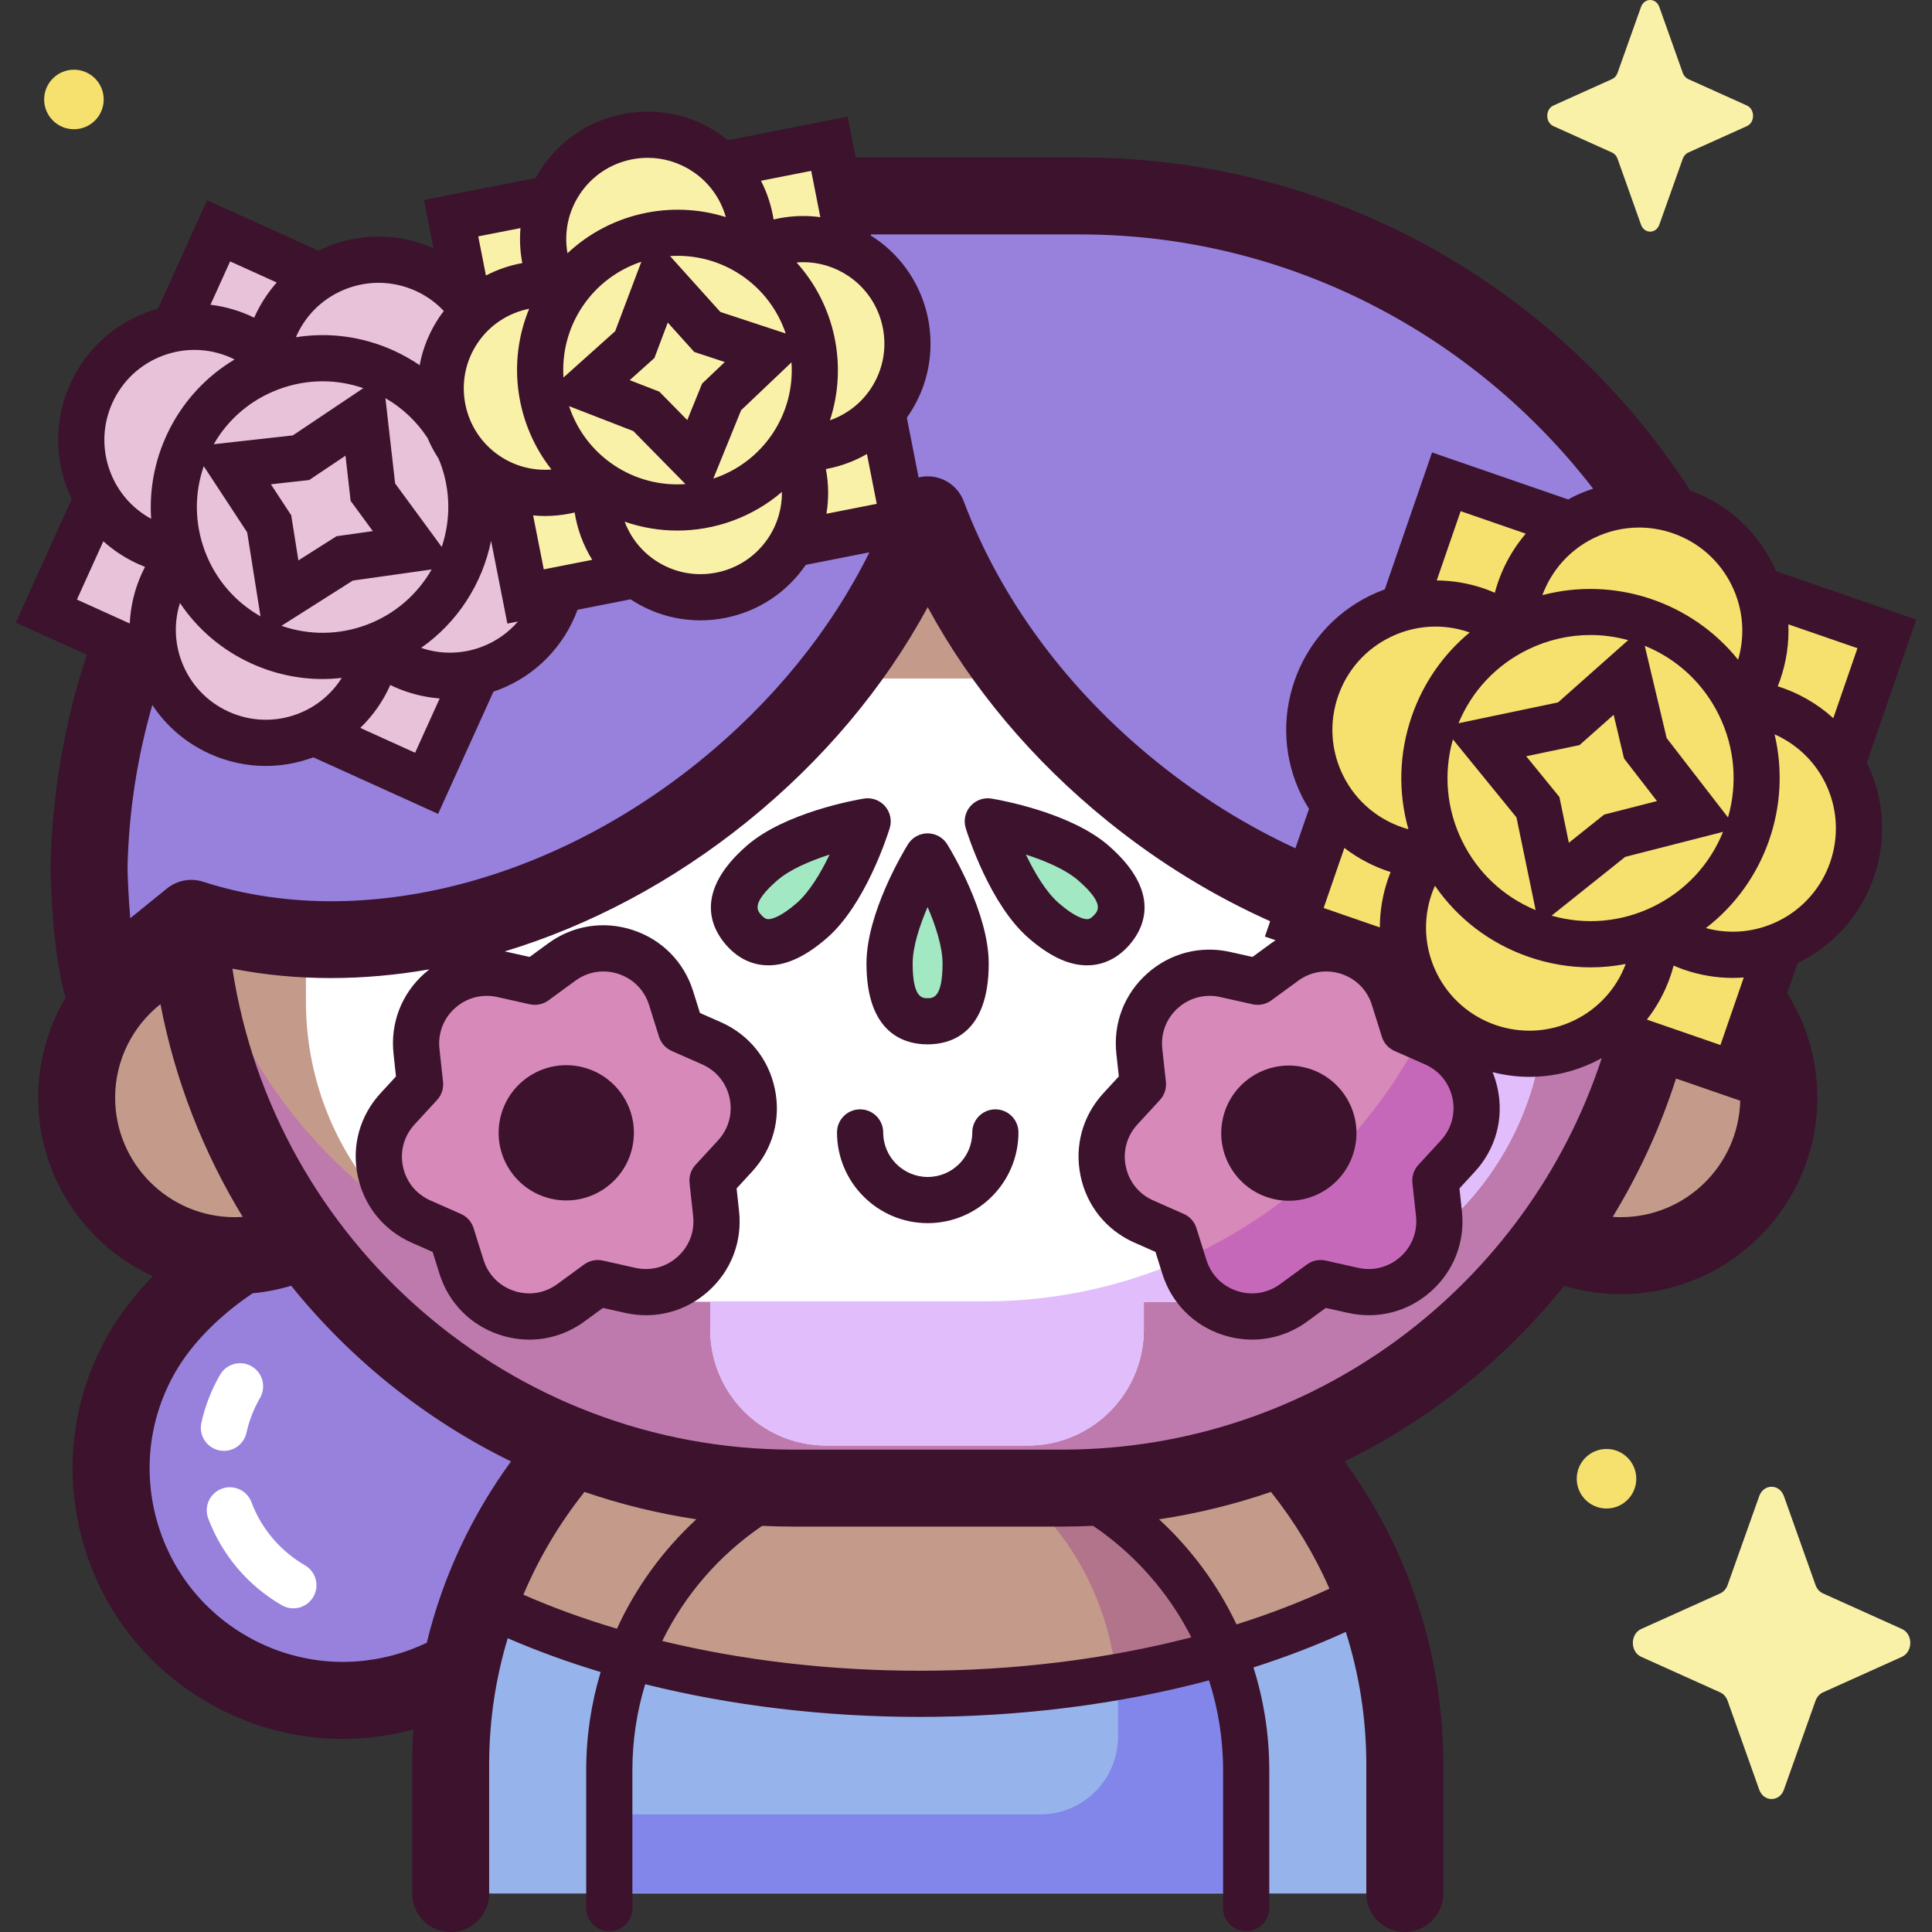<svg id="Capa_1" enable-background="new 0 0 512 512" height="512" viewBox="0 0 512 512" width="512" xmlns="http://www.w3.org/2000/svg"><rect x="0" y="0" width="512" height="512" fill="#333333" stroke="none"/><g><g><path d="m144.142 419.864c-16.97 29.393-54.554 39.463-83.947 22.493s-39.463-54.554-22.493-83.947 65.706-50.616 95.099-33.646c29.392 16.971 28.311 65.708 11.341 95.1z" fill="#9781dd"/><path d="m126.969 424.533c-4.875 13.448-7.538 27.958-7.538 43.091v34.178h252.849v-34.178c0-16.596-3.203-32.442-9.016-46.961-17.498 12.606-38.128 20.744-59.281 23.661-59.286 6.029-121.543 16.017-177.014-19.791z" fill="#96b4eb"/><path d="m295.908 445.163c.247 2.539.382 5.114.382 7.724v7.316c0 11.389-9.232 20.621-20.621 20.621h-114.204v20.841h168.781v-32.293c0-10.452-1.918-20.451-5.392-29.689-6.836 2.104-13.823 3.669-20.871 4.641-2.686.273-5.378.554-8.075.839z" fill="#8286ea"/><path d="m441.195 250.685c.579-5.544.881-11.171.881-16.869v-.001c0-88.666-71.878-160.544-160.544-160.544h-71.353c-88.666 0-160.544 71.878-160.544 160.544v.001c0 5.697.302 11.325.881 16.869-17.444 5.053-30.203 21.136-30.203 40.208 0 23.123 18.745 41.867 41.867 41.867 6.589 0 12.819-1.526 18.365-4.238 17.875 24.425 42.489 43.598 71.099 54.811-10.669 11.917-19.115 25.865-24.674 41.2 55.471 35.808 117.727 25.82 177.014 19.791 21.153-2.918 41.783-11.055 59.281-23.662-5.531-13.817-13.446-26.416-23.211-37.323 28.615-11.212 53.236-30.387 71.114-54.817 5.545 2.712 11.776 4.238 18.365 4.238 23.122 0 41.867-18.744 41.867-41.867-.002-19.072-12.76-35.155-30.205-40.208z" fill="#c49a8b"/><path d="m254.711 385.446c22.314 10.036 38.569 32.676 41.197 59.718 2.697-.285 5.389-.566 8.075-.839 7.049-.972 14.035-2.537 20.871-4.641-11.022-29.311-37.869-50.872-70.143-54.238z" fill="#b2748a"/><path d="m329.756 179.814h-169.071c-43.969 0-79.613 35.644-79.613 79.613v5.961c0 43.969 35.644 79.613 79.613 79.613h27.529v7.311c0 16.997 13.779 30.775 30.775 30.775h53.361c16.997 0 30.775-13.779 30.775-30.775v-7.311h26.63c43.969 0 79.613-35.644 79.613-79.613v-5.961c.001-43.969-35.642-79.613-79.612-79.613z" fill="#fff"/><path d="m177.848 264.5 2.638 8.419 8.072 3.562c11.765 5.191 14.943 20.409 6.238 29.874l-5.972 6.494.952 8.771c1.387 12.784-10.203 23.145-22.753 20.34l-8.61-1.925-7.12 5.21c-10.378 7.593-25.146 2.736-28.991-9.535l-2.638-8.419-8.072-3.562c-11.765-5.191-14.943-20.409-6.238-29.874l5.972-6.494-.952-8.771c-1.387-12.784 10.203-23.145 22.753-20.34l8.61 1.925 7.12-5.21c10.378-7.593 25.146-2.736 28.991 9.535z" fill="#d789b9"/><path d="m369.41 264.5 2.638 8.419 8.072 3.562c11.765 5.191 14.943 20.409 6.238 29.874l-5.972 6.494.952 8.771c1.387 12.784-10.203 23.145-22.753 20.34l-8.61-1.925-7.12 5.21c-10.378 7.593-25.146 2.736-28.991-9.535l-2.638-8.419-8.072-3.562c-11.765-5.191-14.943-20.409-6.238-29.874l5.972-6.494-.952-8.771c-1.387-12.784 10.203-23.145 22.753-20.34l8.61 1.925 7.12-5.21c10.378-7.593 25.146-2.736 28.991 9.535z" fill="#d789b9"/><path d="m281.532 73.51h-20.587c71.882 0 130.155 58.272 130.155 130.155v5.017c11.41 13.777 18.27 31.459 18.27 50.746v5.961c0 24.304-10.903 46.05-28.07 60.653-1.339 10.631-11.65 18.392-22.714 15.919l-4.061-.908c-3.012.985-6.099 1.803-9.257 2.427l-2.413 1.765c-7.078 5.179-16.195 4.562-22.499-.243h-17.229v7.311c0 16.997-13.778 30.775-30.775 30.775h-53.362c-16.997 0-30.775-13.779-30.775-30.775v-7.311h-27.529c-25.518 3.196-44.453-10.104-59.02-26.186-29.293-22.022-48.994-56.117-51.702-94.899-.209 3.353-.328 6.731-.328 10.137v.001c0 88.665 71.878 160.543 160.544 160.543h71.353c88.666 0 160.544-71.878 160.544-160.543v-.001c-.001-88.666-71.879-160.544-160.545-160.544z" fill="#af30fa" opacity=".3"/><path d="m391.1 208.682v6.036c0 21.69-5.313 42.137-14.697 60.122l3.718 1.64c11.765 5.191 14.943 20.409 6.238 29.875l-5.972 6.494.952 8.771c.164 1.514.141 2.993-.039 4.421 17.167-14.603 28.07-36.349 28.07-60.653v-5.961c-.001-19.286-6.861-36.968-18.27-50.745z" fill="#e1bdfc"/><path d="m313.864 335.71-.566-1.805c-16.021 7.047-33.728 10.968-52.353 10.968h-79.419v.129h6.689v7.311c0 16.997 13.779 30.775 30.775 30.775h53.361c16.997 0 30.775-13.779 30.775-30.775v-7.311h17.229c-2.939-2.241-5.269-5.39-6.491-9.292z" fill="#e1bdfc"/><path d="m381.338 321.62-.952-8.771 5.972-6.494c8.704-9.466 5.527-24.683-6.238-29.875l-3.718-1.64c-13.658 26.174-35.952 47.12-63.104 59.064l.566 1.805c1.223 3.902 3.552 7.051 6.492 9.292h9.401c5.309 0 10.493-.531 15.511-1.522l4.708-3.444 4.55 1.017c9.929-3.249 18.994-8.393 26.774-15.011.179-1.428.202-2.907.038-4.421z" fill="#c668b9"/><path d="m27.392 262.224c-3.475-10.663-3.798-32.367-3.798-32.367 2.108-98.626 82.709-177.932 181.841-177.932h80.841c99.132 0 179.734 79.305 181.841 177.932 0 0 .451 19.132-6.04 29.951l-21.116-16.413c-42.12 13.566-96.504 2.233-140.881-33.608-25.784-20.823-44.187-46.692-54.225-73.349-10.038 26.658-28.441 52.526-54.224 73.349-44.401 35.86-98.819 47.186-140.948 33.586" fill="#9781dd"/><g fill="#a1e8c3"><path d="m255.906 255.342c0 12.062-4.513 15.307-10.081 15.307-5.567 0-10.08-3.245-10.08-15.307s10.08-28.374 10.08-28.374 10.081 16.311 10.081 28.374z"/><path d="m215.181 243.917c-9.09 7.929-14.502 6.66-18.162 2.465-3.659-4.195-4.181-9.73 4.91-17.658 9.09-7.929 28.009-11.054 28.009-11.054s-5.667 18.319-14.757 26.247z"/><path d="m276.53 243.917c9.09 7.929 14.502 6.66 18.162 2.465 3.659-4.195 4.181-9.73-4.91-17.658-9.09-7.929-28.009-11.054-28.009-11.054s5.667 18.319 14.757 26.247z"/></g><path d="m145.823 135.246 12.879-28.432-28.844-13.066c-.318-1.843-.806-3.682-1.49-5.497-5.832-15.492-23.119-23.323-38.611-17.491-1.815.683-3.52 1.529-5.115 2.506l-26.706-12.099-11.748 25.934c-1.753.319-3.501.79-5.228 1.44-15.492 5.832-23.323 23.119-17.491 38.611.65 1.726 1.449 3.352 2.365 4.879l-13.546 29.903 29.391 13.314c.214.733.447 1.462.72 2.188 5.832 15.492 23.119 23.323 38.611 17.491.726-.273 1.429-.58 2.12-.902l29.925 13.556 13.307-29.375c1.155-.284 2.306-.63 3.446-1.06 15.492-5.832 23.323-23.119 17.491-38.611-.429-1.14-.927-2.234-1.476-3.289z" fill="#e8c2d8"/><path d="m233.778 109.119c.716-.833 1.396-1.71 2.023-2.645 8.52-12.694 5.136-29.892-7.559-38.411-.935-.627-1.896-1.182-2.874-1.682l-5.566-28.285-28.695 5.647c-1.227-1.215-2.581-2.336-4.069-3.334-12.694-8.52-29.892-5.136-38.411 7.558-.998 1.487-1.826 3.038-2.502 4.627l-26.57 5.228 5.077 25.8c-1.147 1.18-2.209 2.472-3.158 3.886-8.52 12.694-5.136 29.892 7.559 38.412 1.415.95 2.887 1.743 4.396 2.4l5.854 29.748 29.239-5.754c.554.436 1.121.86 1.715 1.259 12.694 8.52 29.892 5.136 38.411-7.558.399-.595.764-1.202 1.111-1.816l29.77-5.858z" fill="#faf1a9"/><path d="m488.059 202.654 11.97-34.666-34.029-11.749c-.435-1.254-.939-2.498-1.535-3.721-8.086-16.615-28.111-23.53-44.727-15.444-1.223.596-2.388 1.263-3.504 1.982l-32.934-11.373-11.537 33.412c-2.015.544-4.01 1.278-5.956 2.225-16.616 8.086-23.53 28.111-15.444 44.727.947 1.946 2.064 3.754 3.314 5.425l-10.683 30.939 30.042 10.373c.536 1.915 1.24 3.81 2.141 5.662 8.086 16.616 28.111 23.531 44.727 15.445 1.852-.901 3.575-1.958 5.179-3.134l34.639 11.961 11.756-34.046c.792-.314 1.579-.649 2.358-1.027 16.616-8.087 23.53-28.111 15.444-44.727-.378-.779-.791-1.529-1.221-2.264z" fill="#f6e06e"/><path d="m472.76 396.502 8.377 23.555c.359 1.008 1.069 1.808 1.965 2.211l20.927 9.428c2.957 1.332 2.957 6.043 0 7.375l-20.927 9.429c-.896.404-1.606 1.203-1.965 2.211l-8.377 23.554c-1.183 3.328-5.369 3.328-6.552 0l-8.377-23.554c-.359-1.008-1.069-1.808-1.965-2.211l-20.927-9.429c-2.957-1.332-2.957-6.043 0-7.375l20.927-9.428c.896-.404 1.606-1.203 1.965-2.211l8.377-23.555c1.183-3.328 5.369-3.328 6.552 0z" fill="#faf1a9"/><path d="m439.739 1.851 6.214 17.472c.266.748.793 1.341 1.457 1.641l15.523 6.994c2.193.988 2.193 4.482 0 5.471l-15.523 6.994c-.665.299-1.191.892-1.457 1.64l-6.214 17.472c-.878 2.468-3.982 2.468-4.86 0l-6.214-17.472c-.266-.748-.793-1.341-1.457-1.64l-15.523-6.994c-2.193-.988-2.193-4.482 0-5.471l15.523-6.994c.665-.3 1.191-.892 1.457-1.641l6.214-17.472c.877-2.468 3.982-2.468 4.86 0z" fill="#faf1a9"/><circle cx="425.741" cy="391.881" fill="#f6e06e" r="7.89"/><path d="m27.483 26.36c0 4.358-3.533 7.89-7.89 7.89-4.358 0-7.89-3.533-7.89-7.89s3.533-7.89 7.89-7.89 7.89 3.532 7.89 7.89z" fill="#f6e06e"/></g><g><path d="m59.348 384.49c-.437 0-.88-.047-1.324-.145-3.3-.728-5.385-3.993-4.656-7.293.983-4.453 2.648-8.734 4.951-12.723 1.69-2.927 5.432-3.928 8.358-2.241 2.927 1.689 3.93 5.431 2.241 8.358-1.676 2.904-2.887 6.014-3.6 9.244-.632 2.854-3.163 4.8-5.97 4.8z" fill="#fff"/><path d="m77.738 426.228c-1.038 0-2.09-.264-3.053-.821-8.953-5.168-15.88-13.337-19.504-23.003-1.186-3.164.417-6.691 3.581-7.878 3.165-1.188 6.691.417 7.878 3.581 2.631 7.017 7.661 12.948 14.163 16.702 2.927 1.69 3.93 5.432 2.24 8.358-1.134 1.963-3.19 3.061-5.305 3.061z" fill="#fff"/><g fill="#3c122c"><ellipse cx="150.074" cy="300.105" rx="17.922" ry="17.922" transform="matrix(.16 -.987 .987 .16 -170.149 400.315)"/><ellipse cx="341.637" cy="300.105" rx="17.922" ry="17.922" transform="matrix(.197 -.98 .98 .197 -19.847 575.982)"/><path d="m245.856 324.146c-13.256 0-24.041-10.785-24.041-24.041 0-3.379 2.74-6.119 6.119-6.119s6.119 2.74 6.119 6.119c0 6.508 5.295 11.804 11.804 11.804s11.804-5.295 11.804-11.804c0-3.379 2.74-6.119 6.119-6.119s6.119 2.74 6.119 6.119c-.002 13.256-10.787 24.041-24.043 24.041z"/><path d="m245.825 276.767c-6.05 0-16.199-2.783-16.199-21.426 0-13.413 9.869-29.77 10.994-31.591 1.115-1.804 3.084-2.902 5.205-2.902s4.09 1.098 5.205 2.902c1.125 1.821 10.994 18.178 10.994 31.591 0 18.643-10.149 21.426-16.199 21.426zm0-36.4c-2.117 4.914-3.962 10.524-3.962 14.975 0 9.189 2.577 9.189 3.962 9.189 1.384 0 3.962 0 3.962-9.189 0-4.45-1.845-10.061-3.962-14.975z"/><path d="m203.641 255.826c-3.126 0-7.393-1.019-11.234-5.421-3.976-4.559-8.55-14.037 5.499-26.291 10.108-8.817 28.922-12.131 31.034-12.48 2.092-.343 4.215.417 5.608 2.015 1.394 1.598 1.861 3.804 1.234 5.83-.632 2.045-6.473 20.234-16.581 29.05-5.346 4.663-10.196 7.044-14.829 7.279-.234.011-.479.018-.731.018zm16.21-29.352c-5.097 1.635-10.544 3.934-13.9 6.861-6.924 6.04-5.23 7.982-4.32 9.026 1.112 1.276 1.743 1.244 2.123 1.225.798-.041 3.117-.539 7.406-4.279 3.367-2.938 6.383-8.013 8.691-12.833z"/><path d="m288.07 255.826c-.252 0-.496-.007-.732-.018-4.633-.235-9.483-2.616-14.829-7.279-10.108-8.817-15.949-27.006-16.581-29.05-.627-2.026-.16-4.232 1.234-5.83s3.518-2.359 5.608-2.015c2.112.349 20.926 3.663 31.034 12.48 14.049 12.254 9.475 21.732 5.499 26.291-3.84 4.401-8.107 5.421-11.233 5.421zm-16.199-29.348c2.312 4.825 5.327 9.904 8.681 12.829 4.289 3.74 6.608 4.238 7.406 4.279.376.018 1.01.05 2.123-1.225.91-1.043 2.604-2.986-4.32-9.026-3.354-2.925-8.795-5.223-13.89-6.857z"/><path d="m494.717 202.118 13.092-37.915-37.139-12.824c-.225-.515-.455-1.029-.703-1.538-4.531-9.312-12.354-16.339-22.065-19.866-7.711-11.963-16.785-23.159-27.184-33.352-36.117-35.4-83.862-54.896-134.443-54.896h-59.524l-2.129-10.816-31.713 6.241c-.79-.639-1.609-1.251-2.463-1.824-7.496-5.031-16.505-6.843-25.362-5.099-8.859 1.743-16.508 6.832-21.539 14.328-.573.854-1.099 1.73-1.589 2.621l-29.588 5.822 2.519 12.799c-8.7-3.843-18.374-4.121-27.286-.765-1.106.417-2.176.887-3.216 1.398l-29.5-13.364-13.02 28.747c-1.025.285-2.046.618-3.061 1-9.022 3.396-16.182 10.103-20.159 18.884-3.978 8.782-4.298 18.587-.902 27.608.38 1.01.808 1.993 1.27 2.954l-14.823 32.722 18.818 8.525c-5.907 17.915-9.196 36.784-9.609 56.131-.003.123-.003.246-.001.369.034 2.314.435 22.438 3.992 34.384-4.616 7.768-7.274 16.828-7.274 26.501 0 20.986 12.487 39.099 30.416 47.332-4.653 4.727-8.612 9.806-11.661 15.087-9.569 16.574-12.111 35.883-7.158 54.37 4.954 18.486 16.81 33.938 33.384 43.507 11.041 6.375 23.293 9.63 35.709 9.63 6.223 0 12.489-.818 18.661-2.472.027-.007.054-.016.082-.023-.208 3.073-.314 6.174-.314 9.3v34.178c0 5.632 4.566 10.198 10.198 10.198s10.198-4.566 10.198-10.198v-34.178c0-11.634 1.725-22.87 4.922-33.475 7.796 3.37 16.023 6.369 24.622 8.953-2.483 8.249-3.826 16.986-3.826 26.033v36.537c0 3.379 2.739 6.119 6.119 6.119 3.379 0 6.119-2.74 6.119-6.119v-36.537c0-7.929 1.191-15.583 3.393-22.8 22.691 5.658 47.423 8.663 72.728 8.663 26.842 0 52.96-3.367 76.699-9.684 2.408 7.515 3.723 15.516 3.723 23.821v36.537c0 3.379 2.74 6.119 6.119 6.119s6.119-2.74 6.119-6.119v-36.537c0-9.492-1.474-18.645-4.196-27.248 8.566-2.735 16.75-5.88 24.476-9.412 3.528 11.094 5.437 22.901 5.437 35.148v34.178c0 5.632 4.566 10.198 10.198 10.198s10.198-4.566 10.198-10.198v-34.178c0-29.997-9.721-57.766-26.174-80.326 22.68-11.095 42.554-27.07 58.244-46.551 4.747 1.434 9.774 2.212 14.983 2.212 28.709 0 52.065-23.356 52.065-52.065 0-10.158-2.93-19.641-7.982-27.66l2.773-8.03c.042-.02.085-.037.127-.057 19.623-9.55 27.818-33.284 18.269-52.906-.024-.042-.048-.081-.069-.122zm-35.753-46.923c3.005 6.175 3.578 13.103 1.654 19.648-12.318-15.364-32.751-22.162-51.869-17.123 2.352-6.397 7.069-11.933 13.667-15.144 3.785-1.842 7.853-2.771 11.942-2.771 3.005 0 6.022.501 8.946 1.511 6.903 2.384 12.464 7.313 15.66 13.879zm-3.028 121.742-19.497-6.732c2.664-3.41 4.78-7.271 6.234-11.482.324-.938.6-1.883.851-2.833.902.388 1.815.755 2.753 1.079 4.233 1.462 8.599 2.188 12.95 2.188.965 0 1.928-.049 2.89-.12zm-81.632 36.572.952 8.771c.445 4.107-1.066 8.041-4.145 10.794-3.081 2.754-7.159 3.814-11.19 2.914l-8.61-1.925c-1.72-.384-3.524-.008-4.948 1.033l-7.121 5.21c-3.335 2.44-7.498 3.098-11.421 1.807-3.924-1.29-6.883-4.291-8.118-8.233l-2.638-8.419c-.527-1.683-1.755-3.057-3.369-3.768l-8.072-3.561c-3.779-1.668-6.431-4.944-7.275-8.987-.845-4.044.275-8.107 3.071-11.147l5.972-6.494c1.194-1.298 1.769-3.048 1.579-4.802l-.951-8.772c-.446-4.107 1.065-8.041 4.145-10.794 2.361-2.111 5.31-3.228 8.374-3.228.932 0 1.876.103 2.816.314l8.61 1.925c1.723.385 3.525.008 4.948-1.033l7.12-5.21c3.334-2.44 7.496-3.097 11.421-1.808 3.924 1.291 6.884 4.292 8.118 8.233l2.638 8.419c.527 1.683 1.755 3.056 3.369 3.768l8.072 3.562c3.779 1.668 6.431 4.943 7.275 8.987s-.275 8.107-3.071 11.148l-5.972 6.495c-1.195 1.298-1.77 3.048-1.579 4.801zm30.16-113.095 14.125-2.955 9.048-8.031 2.745 11.563 8.735 11.304-13.997 3.578-9.354 7.467-2.508-12.126zm2.499 40.773c-8.556-3.544-15.44-10.004-19.528-18.403-4.106-8.438-4.932-17.89-2.4-26.847l16.847 20.684zm5.936-55.041-26.381 5.52c3.543-8.563 10.005-15.452 18.409-19.542 5.247-2.553 10.884-3.841 16.552-3.841 3.351 0 6.712.459 10.01 1.363zm-16.752-29.06c-.911-.392-1.833-.764-2.781-1.091-4.126-1.425-8.378-2.139-12.618-2.175l6.338-18.356 17.262 5.96c-3.9 4.566-6.688 9.932-8.201 15.662zm-6.775 10.476c.04.014.079.03.119.044-7.011 5.795-12.325 13.413-15.369 22.23-3.382 9.795-3.642 20.153-.878 29.918-7.332-2.008-13.8-7.029-17.38-14.385-3.196-6.566-3.643-13.985-1.259-20.887 2.384-6.903 7.313-12.464 13.879-15.66 6.567-3.196 13.985-3.643 20.888-1.26zm-33.1 57.144c3.696 2.845 7.847 5 12.251 6.394-.235.589-.461 1.183-.669 1.787-1.454 4.211-2.171 8.555-2.179 12.883l-14.899-5.145zm24.407 33.063c-3.196-6.566-3.643-13.984-1.259-20.887.254-.735.547-1.449.858-2.151 6.025 8.747 14.643 15.328 24.87 18.859 5.363 1.852 10.893 2.771 16.405 2.771 3.112 0 6.215-.311 9.279-.895-2.473 6.56-7.275 11.842-13.604 14.923-13.558 6.597-29.952.936-36.549-12.62zm57.416-17.492c-8.459 4.116-17.935 4.938-26.914 2.382l19.519-15.583 25.926-6.627c-3.516 8.697-10.033 15.692-18.531 19.828zm3.585-44.682-5.807-24.462c8.644 3.527 15.598 10.023 19.716 18.483 4.133 8.493 4.946 18.013 2.353 27.021zm-155.404-133.472c54.947 0 104.364 26.507 135.92 67.381-1.742.568-3.458 1.252-5.134 2.068-.505.245-.983.523-1.473.787l-36.075-12.457-12.53 36.287c-1.303.474-2.59 1.014-3.854 1.629-9.506 4.626-16.641 12.677-20.092 22.669-3.45 9.993-2.803 20.731 1.823 30.237.615 1.265 1.309 2.464 2.038 3.632l-3.605 10.439c-12.77-5.89-25.195-13.564-36.806-22.943-23.599-19.059-41.265-42.922-51.089-69.009-1.496-3.974-5.298-6.604-9.544-6.604-.827 0-1.636.103-2.415.293l-3.12-15.855c.188-.264.38-.524.561-.794 10.386-15.475 6.246-36.515-9.229-46.902-.27-.181-.546-.349-.82-.522l-.066-.337h55.51zm-103.535 251.386.952 8.772c.446 4.107-1.065 8.041-4.145 10.794-3.08 2.754-7.159 3.814-11.19 2.914l-8.61-1.925c-1.72-.384-3.524-.008-4.948 1.033l-7.12 5.21c-3.335 2.44-7.499 3.098-11.421 1.807-3.924-1.29-6.883-4.291-8.118-8.233l-2.638-8.419c-.527-1.683-1.755-3.057-3.369-3.768l-8.072-3.561c-3.779-1.668-6.431-4.943-7.275-8.987s.275-8.107 3.071-11.148l5.972-6.494c1.194-1.298 1.769-3.048 1.579-4.802l-.951-8.771c-.445-4.107 1.066-8.042 4.145-10.795 2.361-2.111 5.31-3.228 8.374-3.228.932 0 1.875.103 2.816.314l8.61 1.925c1.723.385 3.525.008 4.948-1.033l7.12-5.21c3.333-2.44 7.495-3.097 11.421-1.808 3.924 1.291 6.884 4.292 8.118 8.233l2.638 8.419c.527 1.683 1.755 3.056 3.369 3.768l8.073 3.562c3.779 1.668 6.431 4.943 7.275 8.987.844 4.043-.275 8.106-3.071 11.147l-5.972 6.495c-1.196 1.298-1.771 3.049-1.581 4.802zm-128.926-79.841c-3.278-1.058-6.87-.389-9.548 1.778l-9.745 7.887c-.476-5.455-.681-10.647-.729-13.446.334-14.883 2.614-29.316 6.579-43.063 3.704 5.611 8.91 10.085 15.185 12.928 4.754 2.154 9.808 3.236 14.876 3.235 4.247 0 8.504-.762 12.601-2.288l33.069 14.98 14.672-32.39c.397-.134.794-.269 1.188-.417 10.176-3.831 17.591-11.803 21.098-21.279l14.046-2.764c5.572 3.662 11.954 5.571 18.484 5.571 2.191 0 4.398-.214 6.596-.646 8.751-1.722 16.318-6.713 21.351-14.061l16.863-3.319c-10.32 20.792-25.727 39.77-45.179 55.479-40.504 32.714-90.854 44.907-131.407 31.815zm12.886-57.803c6.001 2.718 12.378 4.083 18.774 4.083 1.7 0 3.4-.108 5.096-.301-2.754 4.358-6.807 7.707-11.716 9.555-5.963 2.244-12.443 2.033-18.247-.596s-10.237-7.361-12.481-13.324c-1.896-5.035-2.019-10.435-.435-15.489 4.666 6.967 11.179 12.525 19.009 16.072zm-12.704-52.324 11.507 17.531 3.532 22.26c-6.77-3.833-11.941-9.852-14.716-17.222-2.764-7.342-2.857-15.246-.323-22.569zm57.605 48.152c9.707-6.793 16.252-17.066 18.538-28.389l4.32 21.951 2.811-.553c-2.566 2.978-5.836 5.295-9.618 6.719-5.22 1.965-10.838 2.047-16.051.272zm4.924 13.398-6.519 14.392-14.533-6.583c3.259-3.135 5.93-6.887 7.852-11.131.037-.081.067-.162.103-.243.308.15.614.304.927.446 3.908 1.769 8.017 2.802 12.17 3.119zm-3.21-69.004c.788 1.878 1.742 3.671 2.849 5.364.167.396.353.782.506 1.187 2.806 7.455 2.752 15.295.393 22.314l-12.351-16.833-2.574-22.602c4.546 2.611 8.337 6.233 11.177 10.57zm1.08 34.821c-3.714 6.505-9.623 11.803-17.164 14.642-7.368 2.773-15.298 2.856-22.641.298l18.913-11.991zm-25.215-8.8-10.105 6.406-1.898-11.959-5.389-8.21 10.147-1.132 9.622-6.451 1.363 11.972 5.881 8.015zm115.518-27.141c-3.9 5.81-9.478 9.83-15.66 11.865l7.369-18.128 13.342-12.677c.448 6.477-1.161 13.144-5.051 18.94zm2.519 15.399c.054 4.328-1.187 8.569-3.651 12.24-3.21 4.783-8.09 8.029-13.741 9.141-5.653 1.111-11.397-.043-16.18-3.253-3.851-2.585-6.583-6.207-8.105-10.246 4.539 1.581 9.251 2.357 13.937 2.357 10.034 0 19.934-3.553 27.74-10.239zm-21.152-28.714-3.932 9.671-7.413-7.538-7.838-3.043 6.539-5.861 3.544-9.401 7.016 7.792 8.096 2.666zm-18.225 12.589 13.812 14.046c-6.495.461-13.182-1.145-18.995-5.047-5.795-3.889-9.809-9.448-11.849-15.611zm56.992-41.098c9.873 6.626 12.514 20.049 5.888 29.921-2.632 3.922-6.4 6.788-10.783 8.314 4.745-14.436 1.384-30.499-8.84-41.814.589-.048 1.177-.086 1.764-.086 4.234-.001 8.375 1.252 11.971 3.665zm-5.966 51.151c.159-.029.317-.05.476-.082 3.716-.731 7.216-2.059 10.403-3.898l2.599 13.207-13.331 2.624c.643-3.879.607-7.878-.147-11.851zm-3.887-79.013 2.414 12.268c-3.646-.495-7.388-.397-11.104.334-.432.085-.859.182-1.285.283-.068-.433-.143-.866-.228-1.299-.623-3.166-1.68-6.173-3.115-8.966zm-18.554 27.645c5.743 3.854 9.739 9.349 11.796 15.446l-17.323-5.705-13.326-14.8c.67-.044 1.342-.072 2.015-.072 5.804-.001 11.668 1.66 16.838 5.131zm-42.718-21.549c3.21-4.783 8.09-8.029 13.741-9.141 1.402-.276 2.81-.412 4.208-.412 4.235 0 8.376 1.252 11.971 3.665 4.294 2.882 7.335 7.116 8.719 12.04-14.582-4.597-30.74-.972-41.957 9.591-.969-5.511.191-11.084 3.318-15.743zm.677 29.822c3.882-5.785 9.429-9.79 15.578-11.834l-6.936 18.4-13.7 12.278c-.425-6.448 1.187-13.077 5.058-18.844zm-3.4 54.901c.439-.087.874-.187 1.307-.29.692 4.422 2.271 8.692 4.648 12.549l-12.836 2.526-2.814-14.298c1.028.095 2.06.16 3.098.16 2.192-.001 4.399-.214 6.597-.647zm-4.836-11.679c-4.833.389-9.621-.84-13.706-3.581-9.873-6.626-12.514-20.049-5.888-29.921 3.301-4.917 8.287-8.022 13.681-9.093-5.908 14.27-3.507 30.635 5.913 42.595zm-8.216-63.979c-.264 3.06-.111 6.174.479 9.272-3.344.609-6.595 1.713-9.632 3.296l-2.04-10.366zm-59.343 28.526c2.629-5.804 7.361-10.236 13.324-12.481 2.735-1.03 5.577-1.543 8.415-1.543 3.349 0 6.69.715 9.832 2.139 2.861 1.296 5.372 3.114 7.459 5.333-.422.546-.836 1.101-1.227 1.683-2.614 3.896-4.351 8.201-5.179 12.68-2.17-1.481-4.481-2.788-6.924-3.894-8.22-3.724-17.151-4.902-25.862-3.516.058-.133.103-.269.162-.401zm6.921 12.078c3.64 0 7.271.612 10.771 1.817l-18.675 12.522-20.963 2.338c3.837-6.677 9.816-11.775 17.116-14.523 3.819-1.438 7.789-2.154 11.751-2.154zm-24.526-31.78 12.352 5.595c-2.469 2.792-4.478 5.942-5.977 9.32-3.625-1.77-7.541-2.937-11.58-3.424zm-31.193 37.483c2.629-5.804 7.361-10.237 13.324-12.481 2.735-1.03 5.578-1.543 8.415-1.543 3.349 0 6.69.715 9.832 2.138.274.124.531.272.798.405-14.793 8.818-23.254 25.298-22.102 42.221-5.003-2.734-8.833-7.102-10.863-12.494-2.245-5.962-2.033-12.442.596-18.246zm-2.408 36.69c2.719 2.439 5.821 4.478 9.243 6.028.598.271 1.202.52 1.808.757-.3.578-.59 1.162-.861 1.76-1.922 4.243-2.982 8.725-3.189 13.243l-13.999-6.341zm3.127 147.455c0-10.037 4.704-18.984 12.012-24.79 3.899 20.29 11.391 39.316 21.801 56.381-.709.048-1.423.079-2.144.079-17.462-.001-31.669-14.208-31.669-31.67zm73.677 147.753c-13.224 3.543-27.037 1.725-38.894-5.12-11.856-6.846-20.338-17.898-23.881-31.123-3.543-13.224-1.725-27.037 5.12-38.894 4.383-7.592 11.65-14.876 20.428-20.785 3.515-.324 6.925-1.001 10.204-1.992 15.693 19.488 35.573 35.465 58.26 46.562-10.361 14.202-18.052 30.467-22.33 48.055-2.834 1.353-5.808 2.466-8.907 3.297zm34.515-16.032c4.152-9.844 9.627-18.997 16.194-27.246 9.531 3.271 19.443 5.714 29.646 7.258-8.807 8.125-16.001 17.971-21.045 28.999-8.691-2.581-16.983-5.595-24.795-9.011zm105.002 20.146c-23.745 0-46.924-2.727-68.202-7.889 6.031-12.33 15.205-22.848 26.477-30.508 2.717.129 5.451.195 8.199.195h71.353c2.739 0 5.461-.072 8.169-.2 10.987 7.458 19.982 17.628 26.019 29.545-22.287 5.779-46.789 8.857-72.015 8.857zm108.609-21.748c-7.732 3.578-15.974 6.742-24.626 9.473-5.012-10.567-12.017-20.009-20.519-27.853 10.206-1.544 20.119-3.994 29.653-7.266 6.207 7.798 11.432 16.409 15.492 25.646zm-70.781-36.85h-71.353c-75.121 0-137.534-55.385-148.59-127.462 8.479 1.67 17.209 2.495 26.082 2.494 8.619 0 17.368-.786 26.137-2.312-.463.361-.92.733-1.363 1.129-6.06 5.417-9.032 13.158-8.155 21.238l.652 6.012-4.094 4.452c-5.501 5.983-7.704 13.977-6.042 21.933 1.661 7.956 6.879 14.4 14.315 17.681l5.533 2.441 1.808 5.771c2.431 7.756 8.252 13.66 15.973 16.199 2.594.853 5.24 1.273 7.859 1.273 5.179 0 10.255-1.643 14.611-4.829l4.881-3.571 5.902 1.319c7.932 1.773 15.955-.316 22.015-5.733 6.059-5.417 9.032-13.158 8.155-21.238l-.652-6.013 4.094-4.452c5.501-5.982 7.704-13.976 6.042-21.932-1.661-7.956-6.879-14.4-14.314-17.681l-5.534-2.441-1.808-5.771c-2.43-7.755-8.252-13.66-15.973-16.199-7.721-2.54-15.911-1.244-22.47 3.556l-4.881 3.571-5.902-1.32c-.239-.053-.479-.092-.718-.138 22.438-6.799 44.478-18.415 64.295-34.42 20.042-16.186 36.291-35.548 47.817-56.823 11.526 21.275 27.776 40.637 47.817 56.823 13.477 10.885 27.983 19.729 42.942 26.418l-1.402 4.059 2.831.977c-.419.271-.832.554-1.238.852l-4.881 3.571-5.902-1.32c-7.932-1.772-15.956.317-22.015 5.733-6.06 5.417-9.032 13.158-8.155 21.238l.652 6.012-4.094 4.452c-5.501 5.982-7.704 13.977-6.043 21.933s6.879 14.4 14.315 17.681l5.533 2.441 1.808 5.771c2.431 7.756 8.252 13.66 15.973 16.199 2.594.853 5.24 1.273 7.86 1.273 5.179 0 10.255-1.643 14.61-4.829l4.881-3.571 5.902 1.319c7.933 1.773 15.956-.316 22.015-5.733 6.06-5.417 9.033-13.158 8.156-21.238l-.652-6.013 4.094-4.452c5.502-5.983 7.704-13.977 6.042-21.933-.321-1.539-.779-3.019-1.356-4.433 3.181.809 6.463 1.248 9.778 1.248 5.803 0 11.696-1.281 17.256-3.987.648-.315 1.281-.65 1.907-.997-19.653 60.175-76.307 103.772-142.956 103.772zm147.998-61.6c-.722 0-1.434-.036-2.144-.085 6.963-11.413 12.625-23.701 16.778-36.659l17.014 5.875c-.427 17.093-14.454 30.869-31.648 30.869zm41.628-78.42c-5.998 2.919-12.706 3.538-19.085 1.807 15.613-11.997 22.751-32.235 18.205-51.345 5.694 2.519 10.568 6.966 13.5 12.99 6.597 13.555.935 29.95-12.62 36.548zm14.685-53.822c-4.27-3.881-9.31-6.739-14.724-8.451.236-.591.462-1.188.671-1.793 1.649-4.777 2.352-9.724 2.141-14.626l18.316 6.324z"/></g></g></g></svg>